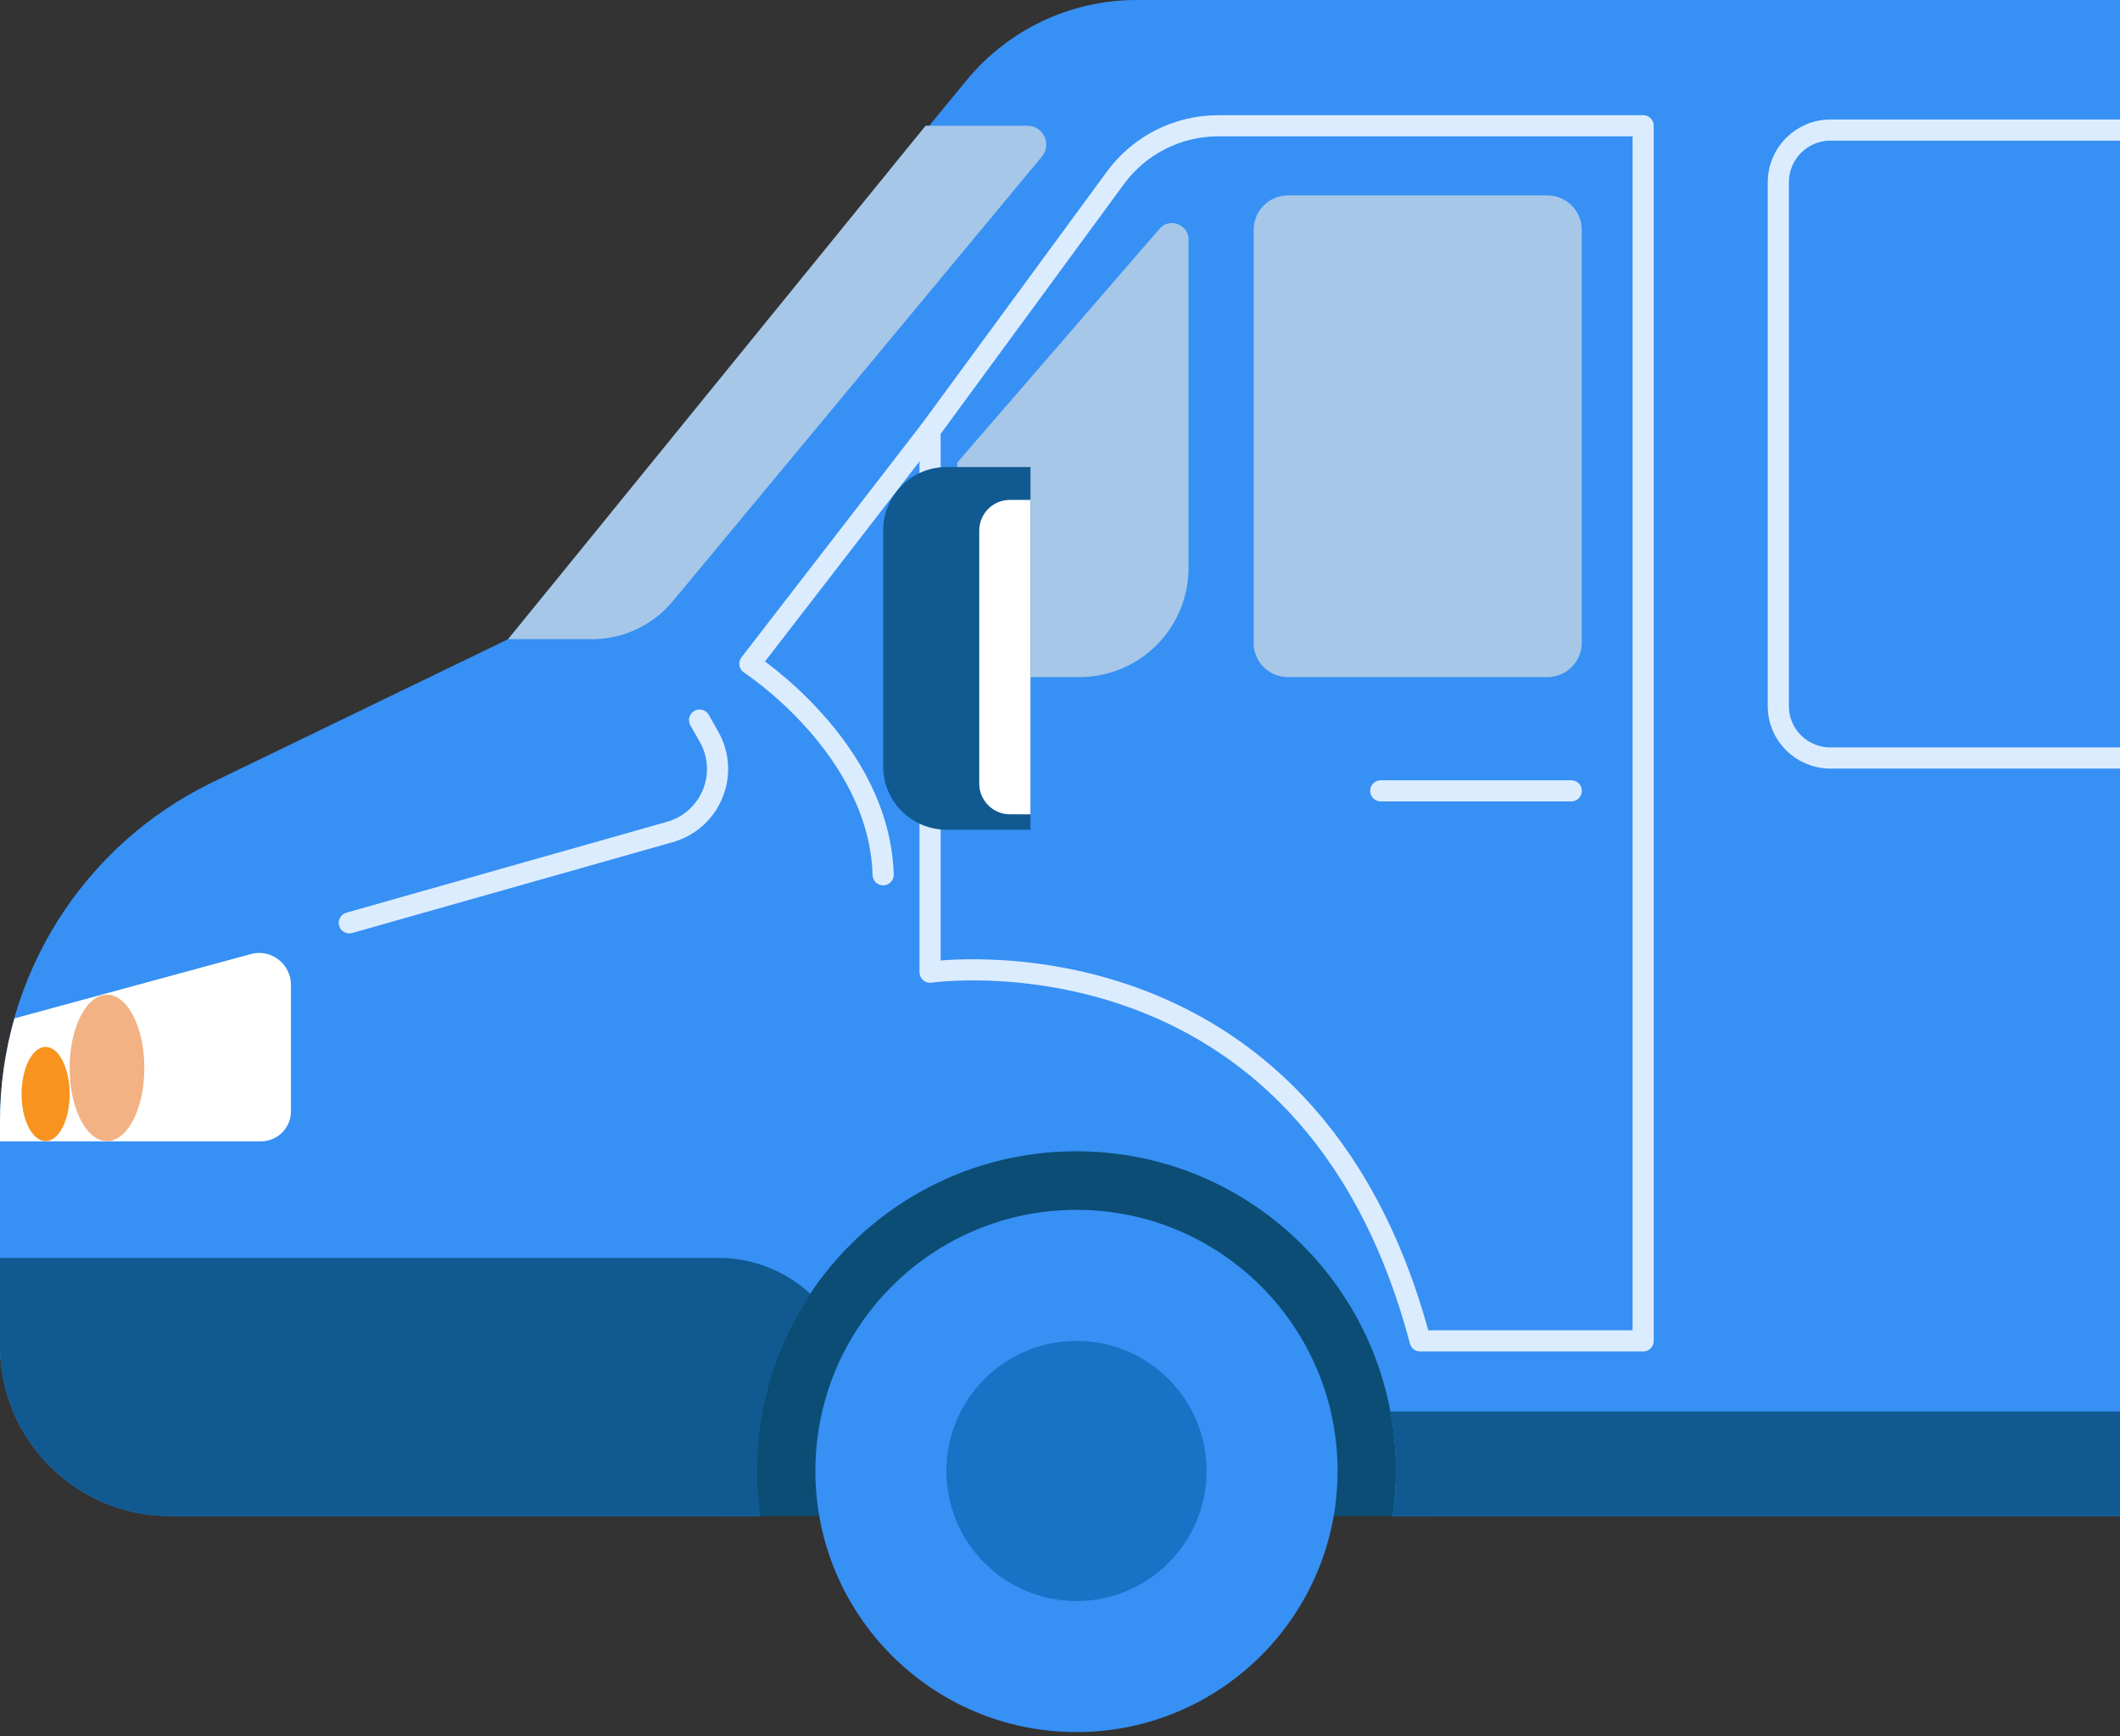 <svg width="138" height="113" viewBox="0 0 138 113" fill="none" xmlns="http://www.w3.org/2000/svg">
<rect x="0" y="0" width="138" height="113" fill="#333333" stroke="none"/>
<g clip-path="url(#clip0)">
<path d="M46.928 98.678L93.212 98.678L93.212 69.513L46.928 69.513L46.928 98.678Z" fill="#0C4D75"/>
<path d="M13.831 50.914L33.075 41.604L62.913 5.229C65.638 1.918 69.694 0 73.97 0H228.961C233.311 0 236.83 3.519 236.83 7.869V91.48C236.83 95.451 233.604 98.676 229.633 98.676H216.621C216.755 97.723 216.828 96.733 216.828 95.744C216.828 84.258 207.518 74.936 196.02 74.936C184.523 74.936 175.212 84.246 175.212 95.744C175.212 96.746 175.286 97.723 175.42 98.676H90.661C90.795 97.723 90.868 96.733 90.868 95.744C90.868 84.258 81.558 74.936 70.061 74.936C58.563 74.936 49.252 84.246 49.252 95.744C49.252 96.746 49.326 97.723 49.46 98.676H11.07C4.961 98.676 0 93.715 0 87.606V72.956C0 63.572 5.376 55.007 13.831 50.914Z" fill="#3790F4"/>
<path d="M70.073 112.739C79.46 112.739 87.069 105.13 87.069 95.744C87.069 86.357 79.46 78.748 70.073 78.748C60.686 78.748 53.077 86.357 53.077 95.744C53.077 105.13 60.686 112.739 70.073 112.739Z" fill="#3790F4"/>
<path d="M70.073 104.211C74.749 104.211 78.54 100.42 78.54 95.743C78.54 91.067 74.749 87.276 70.073 87.276C65.396 87.276 61.605 91.067 61.605 95.743C61.605 100.42 65.396 104.211 70.073 104.211Z" fill="#1773C6"/>
<path d="M119.155 49.338H223.964C225.846 49.338 227.361 47.811 227.361 45.941V11.864C227.361 9.982 225.834 8.467 223.964 8.467H119.155C117.273 8.467 115.758 9.995 115.758 11.864V45.941C115.746 47.823 117.273 49.338 119.155 49.338Z" stroke="#DCECFF" stroke-width="1.376" stroke-miterlimit="10" stroke-linecap="round" stroke-linejoin="round"/>
<path d="M45.538 46.87L46.149 47.945C47.517 50.352 46.271 53.395 43.607 54.152L22.738 60.066" stroke="#DCECFF" stroke-width="1.376" stroke-miterlimit="10" stroke-linecap="round" stroke-linejoin="round"/>
<path d="M92.444 87.276H106.96V8.186H79.297C76.658 8.186 74.165 9.445 72.602 11.583L60.542 28.017V63.279C60.542 63.279 85.15 59.675 92.444 87.276Z" stroke="#DCECFF" stroke-width="1.376" stroke-miterlimit="10" stroke-linecap="round" stroke-linejoin="round"/>
<path d="M83.843 44.072H100.728C101.962 44.072 102.964 43.07 102.964 41.836V14.955C102.964 13.721 101.962 12.719 100.728 12.719H83.843C82.609 12.719 81.607 13.721 81.607 14.955V41.836C81.594 43.07 82.596 44.072 83.843 44.072Z" fill="#A6C7E8"/>
<path d="M65.858 44.072H70.256C74.191 44.072 77.368 40.883 77.368 36.961V15.603C77.368 14.601 76.121 14.137 75.474 14.894L62.315 30.106V40.529C62.315 42.483 63.903 44.072 65.858 44.072Z" fill="#A6C7E8"/>
<path d="M102.281 51.476H89.879" stroke="#DCECFF" stroke-width="1.376" stroke-miterlimit="10" stroke-linecap="round" stroke-linejoin="round"/>
<path d="M61.618 54.005H67.08V30.399H61.618C59.333 30.399 57.488 32.244 57.488 34.529V49.876C57.488 52.16 59.333 54.005 61.618 54.005Z" fill="#105A91"/>
<path d="M65.747 32.538H67.079V53.004H65.747C64.647 53.004 63.743 52.111 63.743 51V34.541C63.743 33.429 64.635 32.538 65.747 32.538Z" fill="white"/>
<path d="M60.542 28.017L48.812 43.204C48.812 43.204 57.243 48.666 57.488 56.938" stroke="#DCECFF" stroke-width="1.376" stroke-miterlimit="10" stroke-linecap="round" stroke-linejoin="round"/>
<path d="M43.791 39.136L67.824 10.19C68.484 9.396 67.922 8.186 66.884 8.186H60.249L33.075 41.604H38.537C40.565 41.604 42.496 40.7 43.791 39.136Z" fill="#A6C7E8"/>
<path d="M49.472 98.676H11.07C4.961 98.676 0 93.715 0 87.606V81.876H46.784C49.02 81.876 51.146 82.731 52.759 84.222C50.56 87.521 49.277 91.479 49.277 95.756C49.265 96.746 49.338 97.723 49.472 98.676Z" fill="#105A91"/>
<path d="M175.225 95.744C175.225 96.746 175.298 97.723 175.432 98.676H90.661C90.795 97.723 90.868 96.733 90.868 95.744C90.868 94.424 90.734 93.129 90.502 91.87H175.579C175.347 93.129 175.225 94.424 175.225 95.744Z" fill="#105A91"/>
<path d="M18.939 64.11V72.333C18.939 73.408 18.071 74.288 16.984 74.288H0V72.981C0 70.684 0.33 68.423 0.941 66.285L16.299 62.106C17.631 61.728 18.939 62.73 18.939 64.11Z" fill="white"/>
<path d="M6.965 74.276C8.308 74.276 9.396 72.142 9.396 69.511C9.396 66.879 8.308 64.746 6.965 64.746C5.622 64.746 4.533 66.879 4.533 69.511C4.533 72.142 5.622 74.276 6.965 74.276Z" fill="#F2B283"/>
<path d="M2.969 74.276C3.833 74.276 4.533 72.903 4.533 71.209C4.533 69.515 3.833 68.142 2.969 68.142C2.105 68.142 1.405 69.515 1.405 71.209C1.405 72.903 2.105 74.276 2.969 74.276Z" fill="#F7931E"/>
</g>
<defs>
<clipPath id="clip0">
<rect width="236.83" height="112.752" fill="white"/>
</clipPath>
</defs>
</svg>
